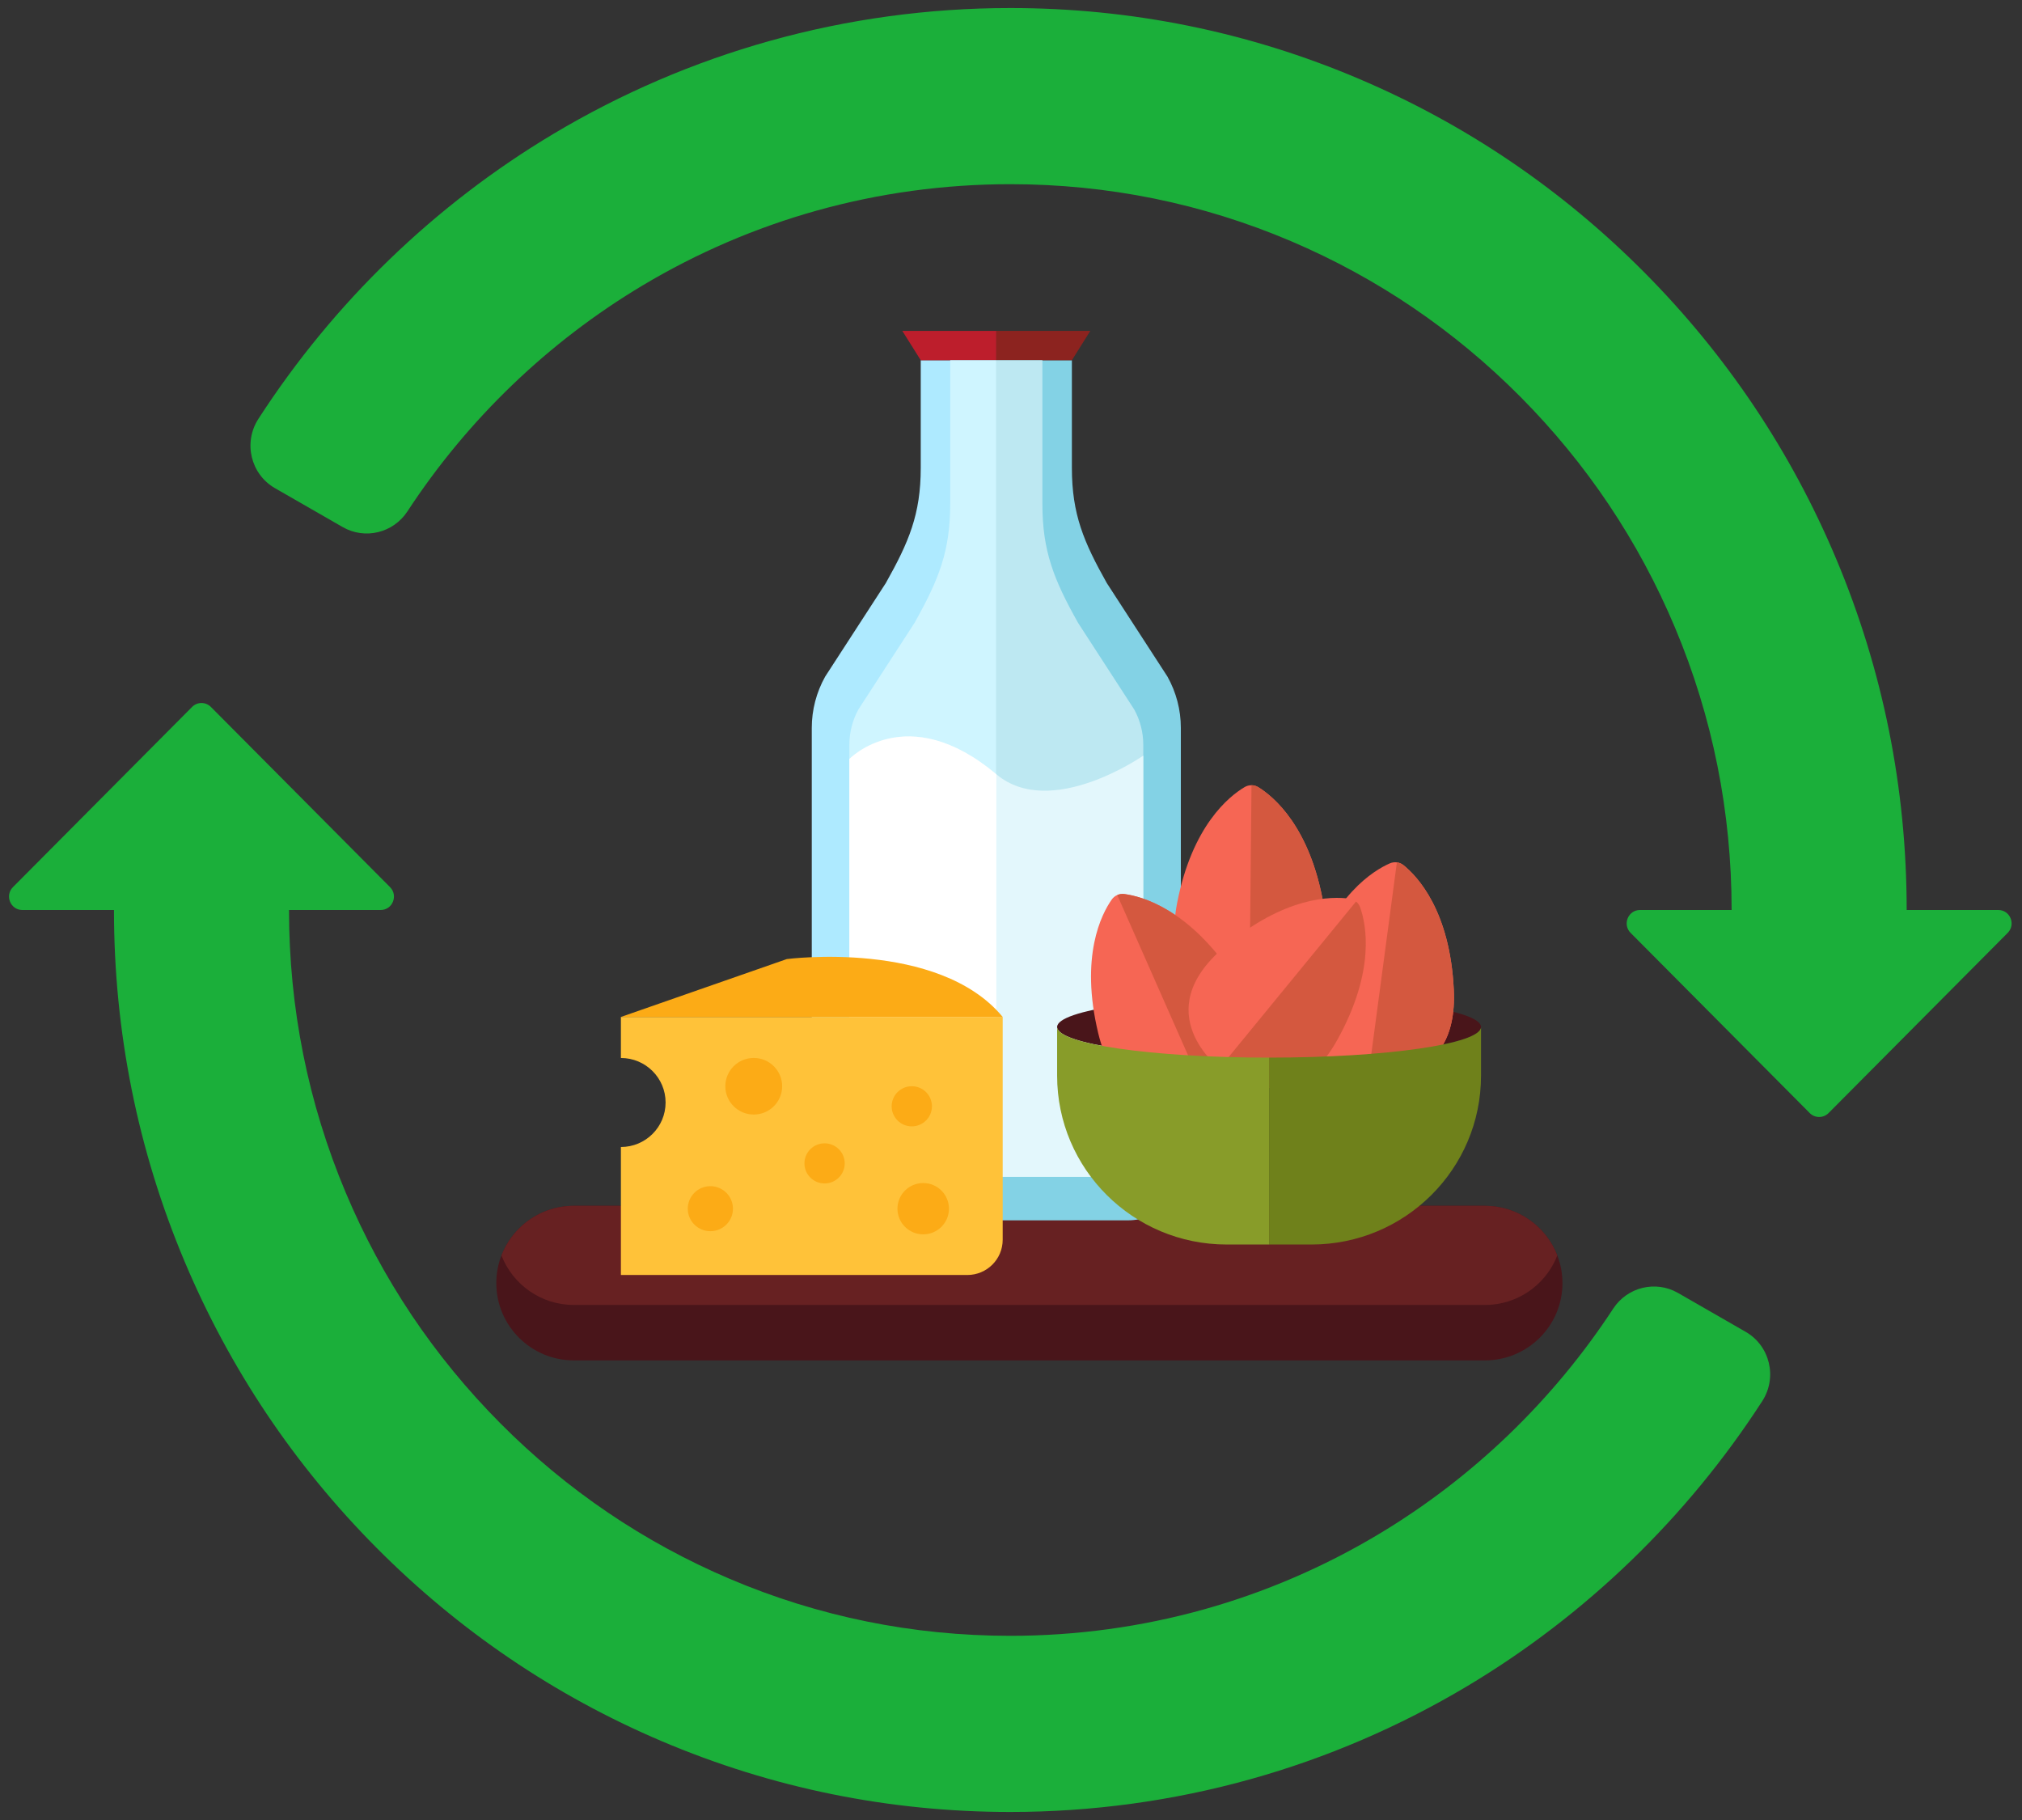 <svg xmlns="http://www.w3.org/2000/svg" width="110" height="99" viewBox="0 0 110 99" fill="none">
<rect x="0" y="0" width="110" height="99" fill="#333333" stroke="none"/>
<path d="M108.71 49.5H103.726C103.726 42.879 102.436 36.453 99.892 30.401C97.436 24.558 93.921 19.312 89.444 14.807C84.967 10.303 79.753 6.766 73.945 4.295C67.93 1.735 61.544 0.437 54.963 0.437C50.52 0.437 46.116 1.039 41.872 2.227C37.757 3.378 33.802 5.077 30.12 7.274C23.654 11.133 18.146 16.46 14.057 22.785C13.226 24.07 13.635 25.793 14.959 26.554L18.64 28.669C19.854 29.368 21.396 28.991 22.165 27.816C25.445 22.806 29.835 18.584 34.978 15.515C37.938 13.748 41.117 12.383 44.423 11.458C47.836 10.503 51.382 10.019 54.963 10.019C60.262 10.019 65.401 11.062 70.236 13.12C74.908 15.108 79.105 17.955 82.71 21.582C86.315 25.21 89.145 29.433 91.121 34.134C93.166 38.998 94.203 44.168 94.203 49.5H89.219C88.574 49.5 88.251 50.285 88.707 50.744L98.453 60.546C98.736 60.83 99.194 60.83 99.477 60.546L109.222 50.744C109.678 50.285 109.355 49.5 108.71 49.5Z" fill="#1BAF3A"/>
<path d="M74.948 83.485C71.988 85.252 68.809 86.617 65.503 87.542C62.09 88.497 58.544 88.981 54.963 88.981C49.664 88.981 44.525 87.938 39.691 85.88C35.018 83.892 30.821 81.045 27.216 77.417C23.611 73.79 20.781 69.567 18.805 64.866C16.76 60.002 15.723 54.832 15.723 49.5H20.707C21.352 49.5 21.675 48.715 21.219 48.256L11.473 38.454C11.191 38.17 10.732 38.17 10.45 38.454L0.704 48.256C0.248 48.715 0.571 49.5 1.216 49.5H6.2C6.2 56.121 7.49 62.547 10.034 68.599C12.49 74.442 16.006 79.688 20.482 84.192C24.959 88.697 30.174 92.234 35.981 94.705C41.996 97.265 48.382 98.563 54.963 98.563C59.406 98.563 63.81 97.961 68.054 96.773C72.17 95.622 76.124 93.924 79.807 91.726C86.273 87.867 91.78 82.54 95.869 76.215C96.7 74.93 96.291 73.207 94.968 72.446L91.287 70.331C90.072 69.632 88.53 70.009 87.761 71.184C84.481 76.194 80.091 80.416 74.948 83.485Z" fill="#1BAF3A"/>
<path d="M85 69.795C85 70.957 84.527 72.008 83.763 72.769C82.999 73.528 81.943 74 80.778 74H31.223C28.89 74 27 72.118 27 69.795C27 69.264 27.099 68.755 27.279 68.287C27.494 67.733 27.822 67.235 28.236 66.822C29 66.061 30.056 65.59 31.222 65.59H80.777C82.575 65.59 84.111 66.71 84.718 68.287C84.901 68.755 85 69.264 85 69.795Z" fill="#49151A"/>
<path d="M84.72 68.287C84.506 68.842 84.177 69.34 83.763 69.752C83 70.513 81.944 70.984 80.778 70.984H31.224C29.425 70.984 27.889 69.865 27.28 68.287C27.495 67.733 27.823 67.235 28.237 66.822C29 66.061 30.056 65.59 31.223 65.59H80.778C82.576 65.59 84.112 66.71 84.72 68.287Z" fill="#672122"/>
<path d="M50.09 19.596V25.445C50.09 27.989 49.436 29.494 48.19 31.716L44.891 36.803C44.413 37.657 44.162 38.616 44.162 39.592V63.529C44.162 65.104 45.444 66.381 47.025 66.381H54.201V19.596H50.09Z" fill="#AEEAFF"/>
<path d="M58.312 19.596V25.445C58.312 27.989 58.966 29.494 60.212 31.716L63.511 36.803C63.989 37.657 64.24 38.616 64.24 39.592V63.529C64.24 65.104 62.958 66.381 61.377 66.381H54.202V19.596H58.312Z" fill="#83D2E5"/>
<path d="M54.202 18H49.089L50.09 19.596H54.202V18Z" fill="#BD1E2C"/>
<path d="M59.313 18H54.202V19.596H58.312L59.313 18Z" fill="#8C231F"/>
<path d="M54.202 19.596V64.013H47.56C46.814 64.013 46.207 63.408 46.207 62.665V40.509C46.207 39.84 46.377 39.177 46.698 38.592L49.75 33.884L49.77 33.849C51.073 31.525 51.693 29.97 51.693 27.415V19.596H54.202Z" fill="#CFF5FF"/>
<path d="M62.196 40.509V62.665C62.196 63.408 61.588 64.013 60.842 64.013H54.201V19.596H56.708V27.415C56.708 29.97 57.328 31.525 58.631 33.849L58.651 33.884L61.703 38.592C62.025 39.177 62.196 39.84 62.196 40.509Z" fill="#BDE8F2"/>
<path d="M62.196 41.103V62.665C62.196 63.408 61.588 64.013 60.842 64.013H47.56C46.814 64.013 46.207 63.408 46.207 62.665V41.287C46.207 41.287 49.338 38.031 54.202 42.117C57.166 44.61 62.196 41.103 62.196 41.103Z" fill="#E3F7FC"/>
<path d="M54.202 42.117C49.338 38.031 46.207 41.287 46.207 41.287V62.665C46.207 63.408 46.814 64.013 47.56 64.013H54.202V42.117Z" fill="white"/>
<path d="M80.57 55.863C80.57 56.784 75.408 57.53 69.04 57.53C62.671 57.53 57.509 56.784 57.509 55.863C57.509 54.943 62.671 54.197 69.04 54.197C75.408 54.197 80.57 54.943 80.57 55.863Z" fill="#49151A"/>
<path d="M64.036 49.128C64.85 44.909 66.874 43.308 67.712 42.812C67.939 42.678 68.23 42.68 68.454 42.819C69.283 43.332 71.274 44.972 72.005 49.206C72.939 54.612 67.969 54.408 67.969 54.408C67.969 54.408 62.996 54.514 64.036 49.128Z" fill="#F66654"/>
<path d="M68.084 42.712C68.214 42.713 68.343 42.749 68.454 42.818C69.283 43.331 71.274 44.971 72.005 49.205C72.939 54.611 67.969 54.407 67.969 54.407L68.084 42.712Z" fill="#D4583F"/>
<path d="M71.189 52.783C72.516 48.695 74.719 47.352 75.612 46.962C75.855 46.856 76.143 46.894 76.349 47.059C77.108 47.669 78.883 49.539 79.089 53.831C79.353 59.31 74.446 58.503 74.446 58.503C74.446 58.503 69.496 58.004 71.189 52.783Z" fill="#F66654"/>
<path d="M75.993 46.908C76.122 46.926 76.245 46.976 76.348 47.059C77.107 47.668 78.882 49.538 79.088 53.831C79.352 59.31 74.445 58.503 74.445 58.503L75.993 46.908Z" fill="#D4583F"/>
<path d="M59.743 56.193C58.741 52.014 59.922 49.725 60.482 48.929C60.634 48.713 60.9 48.596 61.162 48.631C62.129 48.758 64.621 49.437 67.037 52.996C70.122 57.54 65.509 59.392 65.509 59.392C65.509 59.392 61.022 61.528 59.743 56.193Z" fill="#F66654"/>
<path d="M60.781 48.687C60.899 48.635 61.031 48.614 61.162 48.632C62.129 48.759 64.621 49.438 67.037 52.997C70.122 57.541 65.51 59.393 65.51 59.393L60.781 48.687Z" fill="#D4583F"/>
<path d="M66.586 51.531C69.868 48.743 72.453 48.751 73.418 48.885C73.68 48.922 73.905 49.105 73.993 49.353C74.319 50.269 74.845 52.789 72.76 56.55C70.099 61.352 66.345 58.101 66.345 58.101C66.345 58.101 62.395 55.091 66.586 51.531Z" fill="#F66654"/>
<path d="M73.77 49.04C73.87 49.121 73.949 49.228 73.993 49.353C74.319 50.269 74.845 52.789 72.76 56.55C70.099 61.352 66.346 58.102 66.346 58.102L73.77 49.04Z" fill="#D4583F"/>
<path d="M69.04 57.53C62.671 57.53 57.509 56.784 57.509 55.863V58.51C57.509 63.583 61.638 67.696 66.733 67.696H69.041L69.04 57.53Z" fill="#889C29"/>
<path d="M69.04 57.53C75.408 57.53 80.57 56.784 80.57 55.863V58.51C80.57 63.583 76.441 67.696 71.347 67.696H69.04V57.53Z" fill="#6F811B"/>
<path d="M33.778 55.318V57.55C35.121 57.55 36.209 58.634 36.209 59.971C36.209 61.309 35.121 62.392 33.778 62.392V69.354H52.624C53.687 69.354 54.548 68.496 54.548 67.437V55.318H33.778Z" fill="#FFC239"/>
<path d="M38.645 66.972C39.324 66.972 39.874 66.424 39.874 65.748C39.874 65.072 39.324 64.523 38.645 64.523C37.966 64.523 37.416 65.072 37.416 65.748C37.416 66.424 37.966 66.972 38.645 66.972Z" fill="#FCAB16"/>
<path d="M42.55 59.087C42.55 59.938 41.858 60.626 41.005 60.626C40.151 60.626 39.459 59.938 39.459 59.087C39.459 58.237 40.151 57.548 41.005 57.548C41.858 57.548 42.55 58.237 42.55 59.087Z" fill="#FCAB16"/>
<path d="M50.699 60.177C50.699 60.779 50.209 61.269 49.603 61.269C48.998 61.269 48.508 60.78 48.508 60.177C48.508 59.575 48.998 59.086 49.603 59.086C50.209 59.086 50.699 59.575 50.699 60.177Z" fill="#FCAB16"/>
<path d="M45.954 63.283C45.954 63.885 45.464 64.374 44.858 64.374C44.253 64.374 43.763 63.886 43.763 63.283C43.763 62.681 44.253 62.192 44.858 62.192C45.464 62.192 45.954 62.681 45.954 63.283Z" fill="#FCAB16"/>
<path d="M51.625 65.748C51.625 66.519 50.998 67.143 50.224 67.143C49.45 67.143 48.823 66.519 48.823 65.748C48.823 64.977 49.451 64.352 50.224 64.352C50.997 64.352 51.625 64.977 51.625 65.748Z" fill="#FCAB16"/>
<path d="M33.778 55.318L42.804 52.169C42.804 52.169 51.047 51.095 54.549 55.318C45.267 55.318 33.778 55.318 33.778 55.318Z" fill="#FCAB16"/>
</svg>